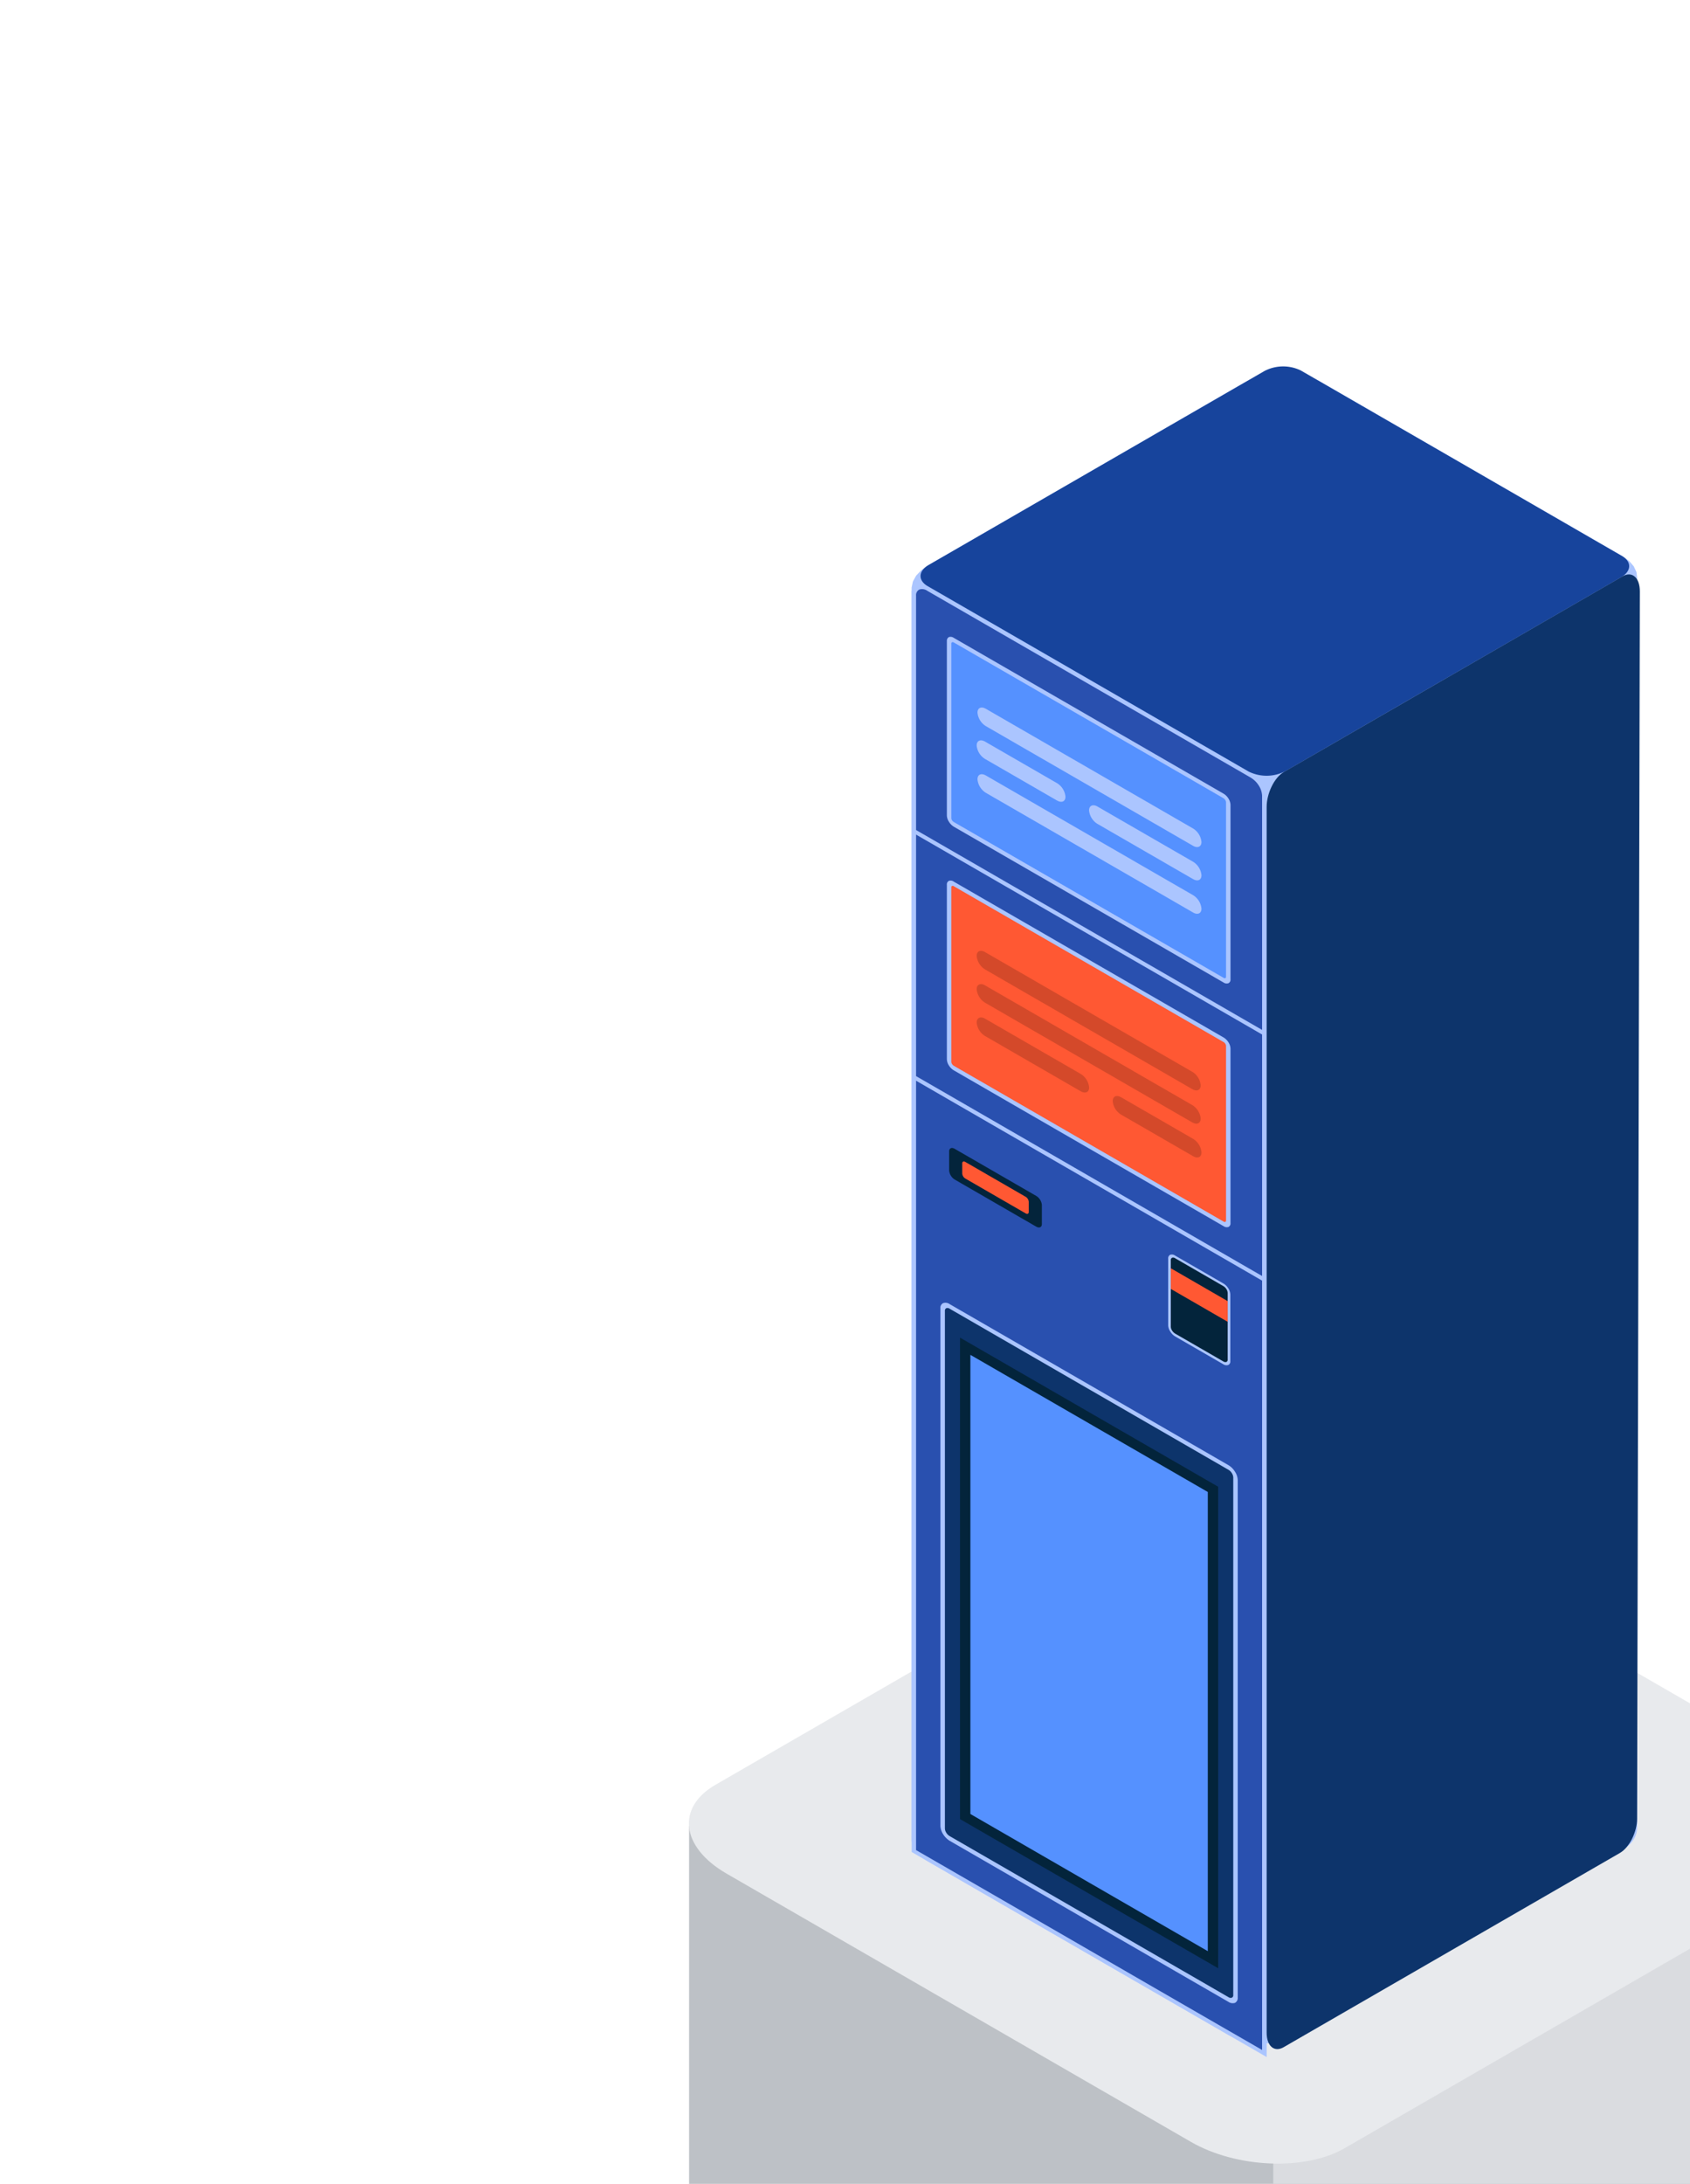 <svg xmlns="http://www.w3.org/2000/svg" width="271" height="350"><defs><clipPath id="a"><path transform="translate(140 1826)" fill="#fff" stroke="#707070" d="M0 0h271v350H0z"/></clipPath><clipPath id="b"><path d="M37.885 108.774q4.843 2.794 9.683 5.591a1.033 1.033 0 01.491.795v1.634c0 .288-.224.382-.491.229q-4.843-2.794-9.683-5.591a1.033 1.033 0 01-.491-.795V109c.001-.282.222-.379.491-.226z" transform="translate(-37.395 -108.702)" clip-rule="evenodd"/></clipPath><style>.g,.k{fill:#abc5ff}.g,.i,.j,.l,.m{fill-rule:evenodd}.i{fill:#03243b}.j{fill:#0d346b}.l{fill:#5591ff}.m{fill:#ff5833}</style></defs><g transform="translate(-140 -1826)" clip-path="url(#a)"><path d="M437.853 2240.893v-122.132l-187.355-.109v121.363c-.236 2.927 1.795 6.077 6 8.506l74.471 42.995c7.292 4.209 18.326 4.669 24.641 1.023l78.01-45.042c3.037-1.752 4.412-4.132 4.233-6.6z" fill="#bdc1c6"/><path d="M437.853 2240.893v-120.5a1.742 1.742 0 00-1.738-1.74l-14.383-.009-77.559 34.279v142.04a22.312 22.312 0 0011.435-2.431l78.01-45.037c2.684-1.549 4.07-3.592 4.235-5.747v-.778c0-.026-.009-.047-.012-.071h.009z" fill="#dadce0"/><path d="M433.62 2125.253l-78.01 45.04c-6.315 3.648-17.349 3.188-24.641-1.021l-74.47-43c-7.292-4.212-8.086-10.581-1.771-14.227l78.007-45.037c6.315-3.646 17.349-3.188 24.643 1.019l74.468 43c7.294 4.212 8.086 10.579 1.771 14.225z" fill="#e8eaed"/><path class="g" d="M286.184 2120.666v-200.512l.205-.962.521-.941.835-.884 1.146-.8.79-.455.79-.455.79-.457.788-.455.79-.455.79-.455.79-.457.79-.455.788-.455.79-.457.79-.455.788-.457.79-.455.79-.455.79-.455.79-.457.788-.455.79-.455.79-.457.79-.455.79-.457.788-.455.79-.455.79-.455.788-.457.792-.455.788-.455.79-.457.79-.455.79-.455.788-.457.79-.455.79-.455.79-.455.788-.455.79-.457.79-.455.79-.455.79-.457.79-.455.79-.457.79-.455.79-.455.79-.457.79-.455.789-.477.792-.455.79-.455.79-.457.79-.455.79-.457.79-.455.79-.455.79-.457.79-.455.79-.457.79-.455.79-.457.79-.455.79-.457.792-.455.79-.457.79-.455.79-.455.674-.356.717-.307.752-.264.781-.217.8-.175.821-.127.831-.083.835-.035.835.009.83.059.809.1.79.146.764.2.729.241.689.285.644.335.755.434.757.436.755.436.757.439.755.436.757.436.755.436.757.436.757.436.755.436.757.436.755.436.757.439.757.436.757.436.755.436.757.436.757.436.755.436.757.436.757.436.755.439.757.436.757.436.755.436.757.436.755.439.757.434.755.436.757.436.755.439.757.436.755.434.757.436.755.439.757.436.755.436.757.436.755.436.757.436.757.436.755.436.757.436.757.439.755.436.757.436.757.436.757.436.755.439.757.436.757.436.755.436.757.436.757.439.757.436.757.436.755.436.757.436.757.439.755.436.757.436.757.436.755.436.757.436 1.075.771.755.863.434.924.118.96v200.517l-.118-.957-.434-.927-.755-.861-1.075-.771-.757-.436-.755-.436-.757-.436-.757-.439-.755-.436-.757-.436-.757-.436-.755-.436-.757-.439-.757-.436-.757-.436-.757-.436-.755-.436-.757-.439-.757-.436-.755-.436-.757-.436-.757-.436-.757-.439-.755-.436-.757-.436-.757-.436-.755-.436-.757-.439-.757-.436-.755-.436-.757-.436-.755-.436-.757-.436-.755-.436-.757-.436-.755-.436-.757-.436-.755-.436-.757-.436-.755-.436-.757-.436-.755-.436-.757-.436-.755-.436-.757-.439-.757-.436-.755-.436-.757-.436-.757-.436-.755-.436-.757-.439-.757-.436-.755-.436-.757-.436-.757-.436-.757-.436-.755-.436-.757-.436-.755-.436-.757-.439-.757-.436-.755-.436-.761-.442-.755-.436-.757-.436-.755-.436-.757-.436-.755-.436-.644-.333-.689-.288-.729-.241-.764-.193-.79-.149-.809-.1-.825-.054-.835-.009-.835.035-.832.083-.821.127-.8.172-.781.219-.752.262-.717.309-.674.354-.79.457-.79.455-.79.457-.792.455-.79.455-.79.457-.79.455-.79.457-.79.455-.79.455-.79.457-.79.455-.79.457-.79.455-.79.457-.79.455-.79.458-.792.455-.788.457-.79.455-.79.455-.79.455-.79.457-.79.455-.79.455-.79.457-.79.455-.79.458-.79.455-.788.455-.79.455-.79.457-.79.455-.788.455-.79.457-.79.455-.79.455-.788.457-.792.455-.788.455-.79.455-.79.457-.788.455-.79.457-.79.455-.79.455-.79.457-.788.455-.79.455-.79.455-.79.458-.79.455-.788.455-.79.457-.79.455-.788.455-.79.458-.79.455-.79.455-.79.455-.788.457-.79.455-.79.455-.79.458-1.146.8-.835.887-.521.939z"/><path class="g" d="M351.736 2087.7l24.193 13.968q12.091 6.979 24.2 13.972c3.294 1.9 3.158 5.106-.316 7.112q-12.642 7.3-25.278 14.6l-25.268 14.583c-3.474 2.007-9.025 2.087-12.319.182l-24.2-13.97-24.191-13.968c-3.3-1.9-3.136-5.1.337-7.1l25.264-14.588q12.632-7.294 25.278-14.6c3.473-2.005 9.003-2.094 12.3-.191z"/><path d="M288.691 1920.307q12.968 7.489 25.947 14.979t25.955 14.989a4.542 4.542 0 012.153 3.45v201.395q-14.057-8.113-28.105-16.227l-28.1-16.225v-201.394c0-1.205.969-1.646 2.153-.965z" fill="#2950af" fill-rule="evenodd"/><path class="i" d="M293.108 2010.128q6.523 3.764 13.053 7.537a1.9 1.9 0 01.91 1.467v3.044c0 .512-.41.7-.91.413q-6.533-3.771-13.053-7.537a1.93 1.93 0 01-.91-1.467v-3.044c0-.537.41-.707.91-.413z"/><path class="j" d="M292.281 2035.374l22.356 12.906 22.361 12.909a2.349 2.349 0 011.123 1.811v82.95c0 .634-.507.851-1.123.5q-11.185-6.457-22.361-12.916l-22.356-12.9a2.354 2.354 0 01-1.12-1.8v-82.944c0-.653.507-.87 1.12-.516z"/><path class="k" d="M292.281 2035.006l22.356 12.907q11.178 6.452 22.356 12.909a3.089 3.089 0 011.047 1.054 2.576 2.576 0 01.434 1.332v82.95a.871.871 0 01-.434.835 1.214 1.214 0 01-1.047-.156q-11.18-6.455-22.356-12.911l-22.356-12.908a3.312 3.312 0 01-1.047-1.054 2.7 2.7 0 01-.434-1.332v-82.949a.824.824 0 01.434-.832 1.154 1.154 0 011.047.156zm44.712 26.554q-11.185-6.459-22.361-12.909l-22.351-12.907a.6.6 0 00-.535-.085.442.442 0 00-.226.441v82.948a1.373 1.373 0 00.226.684 1.584 1.584 0 00.535.533l22.356 12.907q11.178 6.452 22.361 12.911a.6.6 0 00.535.085.429.429 0 00.226-.42v-82.95a1.372 1.372 0 00-.226-.7 1.583 1.583 0 00-.535-.533z"/><path class="i" d="M293.946 2040.38q10.34 5.971 20.693 11.947t20.7 11.949v77.168l-20.7-11.95-20.693-11.951v-77.163z"/><path class="k" d="M288.692 1919.904q12.967 7.488 25.947 14.979l25.955 14.984a5.48 5.48 0 011.776 1.823 4.512 4.512 0 01.745 2.245v201.741q-14.245-8.217-28.476-16.433t-28.452-16.43v-201.744a1.418 1.418 0 01.729-1.394 1.963 1.963 0 011.776.229zm51.899 30.739q-12.976-7.493-25.954-14.981l-25.948-14.98a1.439 1.439 0 00-1.264-.2 1.011 1.011 0 00-.528 1v201.028q13.866 8 27.74 16.017t27.746 16.016v-201.02a3.235 3.235 0 00-.524-1.611 3.844 3.844 0 00-1.269-1.264z"/><path class="l" d="M292.941 1928.593l21.627 12.485 21.637 12.491a1.58 1.58 0 01.752 1.21v27.975c0 .429-.337.564-.752.323l-21.637-12.493-21.627-12.485a1.542 1.542 0 01-.745-1.186v-27.975c0-.429.337-.582.745-.347z"/><path class="k" d="M292.945 1928.228l21.63 12.484q10.81 6.24 21.632 12.49a2.322 2.322 0 01.785.781 2.1 2.1 0 01.323 1v27.979a.622.622 0 01-.323.611.871.871 0 01-.785-.106q-10.817-6.247-21.632-12.489l-21.63-12.486a2.412 2.412 0 01-.785-.8 1.961 1.961 0 01-.325-.983v-27.976a.669.669 0 01.325-.63.887.887 0 01.785.127zm43.262 25.709q-10.817-6.245-21.632-12.486l-21.63-12.485a.355.355 0 00-.281-.038.248.248 0 00-.113.222v27.976a.8.8 0 00.113.351.965.965 0 00.281.264l21.63 12.484 21.632 12.489a.39.39 0 00.281.059.248.248 0 00.113-.222v-27.975a.793.793 0 00-.113-.351.973.973 0 00-.281-.283z"/><path class="m" d="M292.948 1967.667q10.81 6.24 21.627 12.487l21.632 12.487a1.58 1.58 0 01.752 1.21v27.957c0 .429-.337.582-.752.344q-10.817-6.243-21.632-12.489l-21.627-12.485a1.58 1.58 0 01-.752-1.21v-27.957c0-.429.337-.582.752-.344z"/><path class="k" d="M292.945 1967.299q10.81 6.24 21.627 12.487l21.635 12.487a2.322 2.322 0 01.785.781 1.972 1.972 0 01.323 1v27.957a.633.633 0 01-.323.63.881.881 0 01-.785-.127q-10.817-6.244-21.632-12.482t-21.63-12.491a2.343 2.343 0 01-.785-.781 1.967 1.967 0 01-.325-1v-27.959a.629.629 0 01.325-.63.893.893 0 01.785.125zm43.262 25.709q-10.817-6.243-21.632-12.489l-21.63-12.487a.286.286 0 00-.281-.038c-.068.021-.113.1-.113.222v27.957a.661.661 0 00.113.351.787.787 0 00.281.283l21.63 12.485 21.632 12.489a.292.292 0 00.281.038c.068-.024.113-.1.113-.222v-27.957a.668.668 0 00-.113-.351.787.787 0 00-.281-.283zm-49.311-33.248a.751.751 0 01-.358-.575c0-.2.16-.276.358-.16l27.74 16.017 27.747 16.019a.744.744 0 01.358.575c0 .205-.16.276-.358.16l-27.747-16.019q-13.87-8.005-27.74-16.017zm0 39.441a.751.751 0 01-.358-.575c0-.205.16-.276.358-.16q13.866 8 27.74 16.017l27.747 16.019a.744.744 0 01.358.575c0 .205-.16.276-.358.163l-27.747-16.02q-13.866-8-27.74-16.017z"/><path class="l" d="M295.606 2043.139q9.512 5.493 19.031 10.987t19.038 10.989v73.591q-9.523-5.5-19.038-10.992t-19.031-10.989v-73.586z"/><path class="m" d="M294.792 2012.22q4.843 2.794 9.683 5.591a1.033 1.033 0 01.491.795v1.634c0 .288-.224.382-.491.229q-4.843-2.794-9.683-5.591a1.033 1.033 0 01-.491-.795v-1.637c.001-.282.222-.379.491-.226z"/><g transform="translate(294.302 2012.148)" clip-path="url(#b)"><path d="M-213.126 55.885a.287.287 0 01-.288-.288.287.287 0 01.288-.288h14.421a.287.287 0 01.288.288.287.287 0 01-.288.288z" fill="#d4492a"/></g><path d="M294.792 2012.22q4.843 2.794 9.683 5.591a1.033 1.033 0 01.491.795v1.634c0 .288-.224.382-.491.229q-4.843-2.794-9.683-5.591a1.033 1.033 0 01-.491-.795v-1.637c.001-.282.222-.379.491-.226z" fill="none" fill-rule="evenodd"/><path class="i" d="M328.432 2027.453l7.749 4.474a1.875 1.875 0 01.894 1.436v10.666c0 .512-.406.686-.894.4l-7.749-4.474a1.876 1.876 0 01-.9-1.439v-10.665c0-.509.406-.684.9-.4z"/><path class="k" d="M328.432 2027.226q3.87 2.232 7.749 4.474a2.358 2.358 0 01.781.776 1.943 1.943 0 01.328 1.009v10.666a.605.605 0 01-.328.606.866.866 0 01-.781-.1l-7.749-4.474a2.411 2.411 0 01-.785-.8 1.956 1.956 0 01-.323-.983v-10.672a.631.631 0 01.323-.63.881.881 0 01.785.128zm7.749 4.9l-7.749-4.474a.564.564 0 00-.483-.075.408.408 0 00-.205.391v10.668a1.216 1.216 0 00.205.608 1.5 1.5 0 00.483.483q3.87 2.232 7.749 4.474a.564.564 0 00.483.075.389.389 0 00.2-.375v-10.665a1.3 1.3 0 00-.2-.625 1.48 1.48 0 00-.483-.483z"/><path class="m" d="M327.743 2029.261q4.56 2.632 9.119 5.266v3.311q-4.56-2.632-9.119-5.266v-3.311z"/><path d="M297.964 1983.927q8.3 4.79 16.611 9.591t16.618 9.593a2.84 2.84 0 011.342 2.165c0 .757-.6 1.04-1.342.613l-16.618-9.593q-8.3-4.79-16.611-9.591a2.857 2.857 0 01-1.349-2.17c0-.755.608-1.038 1.349-.611zm0-5.332q8.3 4.79 16.611 9.591l16.618 9.593a2.81 2.81 0 011.342 2.165c0 .755-.6 1.04-1.342.613l-16.618-9.593q-8.3-4.79-16.611-9.591a2.857 2.857 0 01-1.349-2.17c0-.776.608-1.038 1.349-.611zm0 10.667c2.549 1.472 5.113 2.95 7.662 4.424s5.113 2.952 7.669 4.426a2.862 2.862 0 011.354 2.17c0 .776-.615 1.038-1.354.611q-3.834-2.214-7.669-4.426c-2.552-1.472-5.113-2.952-7.662-4.424a2.822 2.822 0 01-1.349-2.17c0-.758.609-1.038 1.349-.611zm21.809 12.592q5.773 3.329 11.546 6.664a2.857 2.857 0 011.349 2.17c0 .776-.608 1.038-1.349.611l-11.546-6.664a2.812 2.812 0 01-1.344-2.165c0-.757.6-1.04 1.344-.613z" fill="#d4492a" fill-rule="evenodd"/><path class="g" d="M331.316 1972.245q-8.309-4.8-16.616-9.593l-16.611-9.589a2.847 2.847 0 01-1.344-2.165c0-.776.6-1.04 1.344-.613l16.611 9.589 16.616 9.593a2.813 2.813 0 011.344 2.167c0 .755-.6 1.04-1.344.613zm.001-5.354q-3.834-2.211-7.669-4.426l-7.662-4.422a2.826 2.826 0 01-1.349-2.17c0-.757.611-1.038 1.349-.611l7.662 4.422q3.827 2.207 7.669 4.426a2.843 2.843 0 011.344 2.165c0 .778-.6 1.04-1.344.615zm-21.809-12.59q-5.769-3.332-11.546-6.664a2.822 2.822 0 01-1.349-2.17c0-.755.608-1.038 1.349-.611l11.546 6.664a2.843 2.843 0 011.344 2.165c0 .776-.6 1.04-1.344.613zm21.808 7.257q-8.309-4.8-16.616-9.595l-16.611-9.588a2.847 2.847 0 01-1.344-2.165c0-.757.6-1.04 1.344-.613l16.611 9.591 16.616 9.593a2.843 2.843 0 011.344 2.165c0 .755-.6 1.04-1.344.613z"/><path d="M348.607 1885.384q12.872 7.432 25.752 14.864l25.74 14.864c1.573.908 1.519 2.434-.125 3.384q-13.467 7.775-26.933 15.545t-26.934 15.553a6.512 6.512 0 01-5.86.073q-12.872-7.432-25.74-14.864t-25.752-14.864c-1.573-.908-1.507-2.427.137-3.377l26.933-15.55 26.933-15.55a6.483 6.483 0 015.846-.08z" fill="#17449c" fill-rule="evenodd"/><path class="j" d="M345.859 1949.73q13.583-7.839 27.167-15.684l27.174-15.687c1.514-.873 2.759.229 2.757 2.417q-.113 49.508-.222 98.729l-.219 97.972c0 2.148-1.25 4.622-2.752 5.49l-26.964 15.567-26.96 15.566c-1.5.868-2.726-.179-2.726-2.325v-196.446c0-2.186 1.233-4.721 2.747-5.594z"/></g></svg>